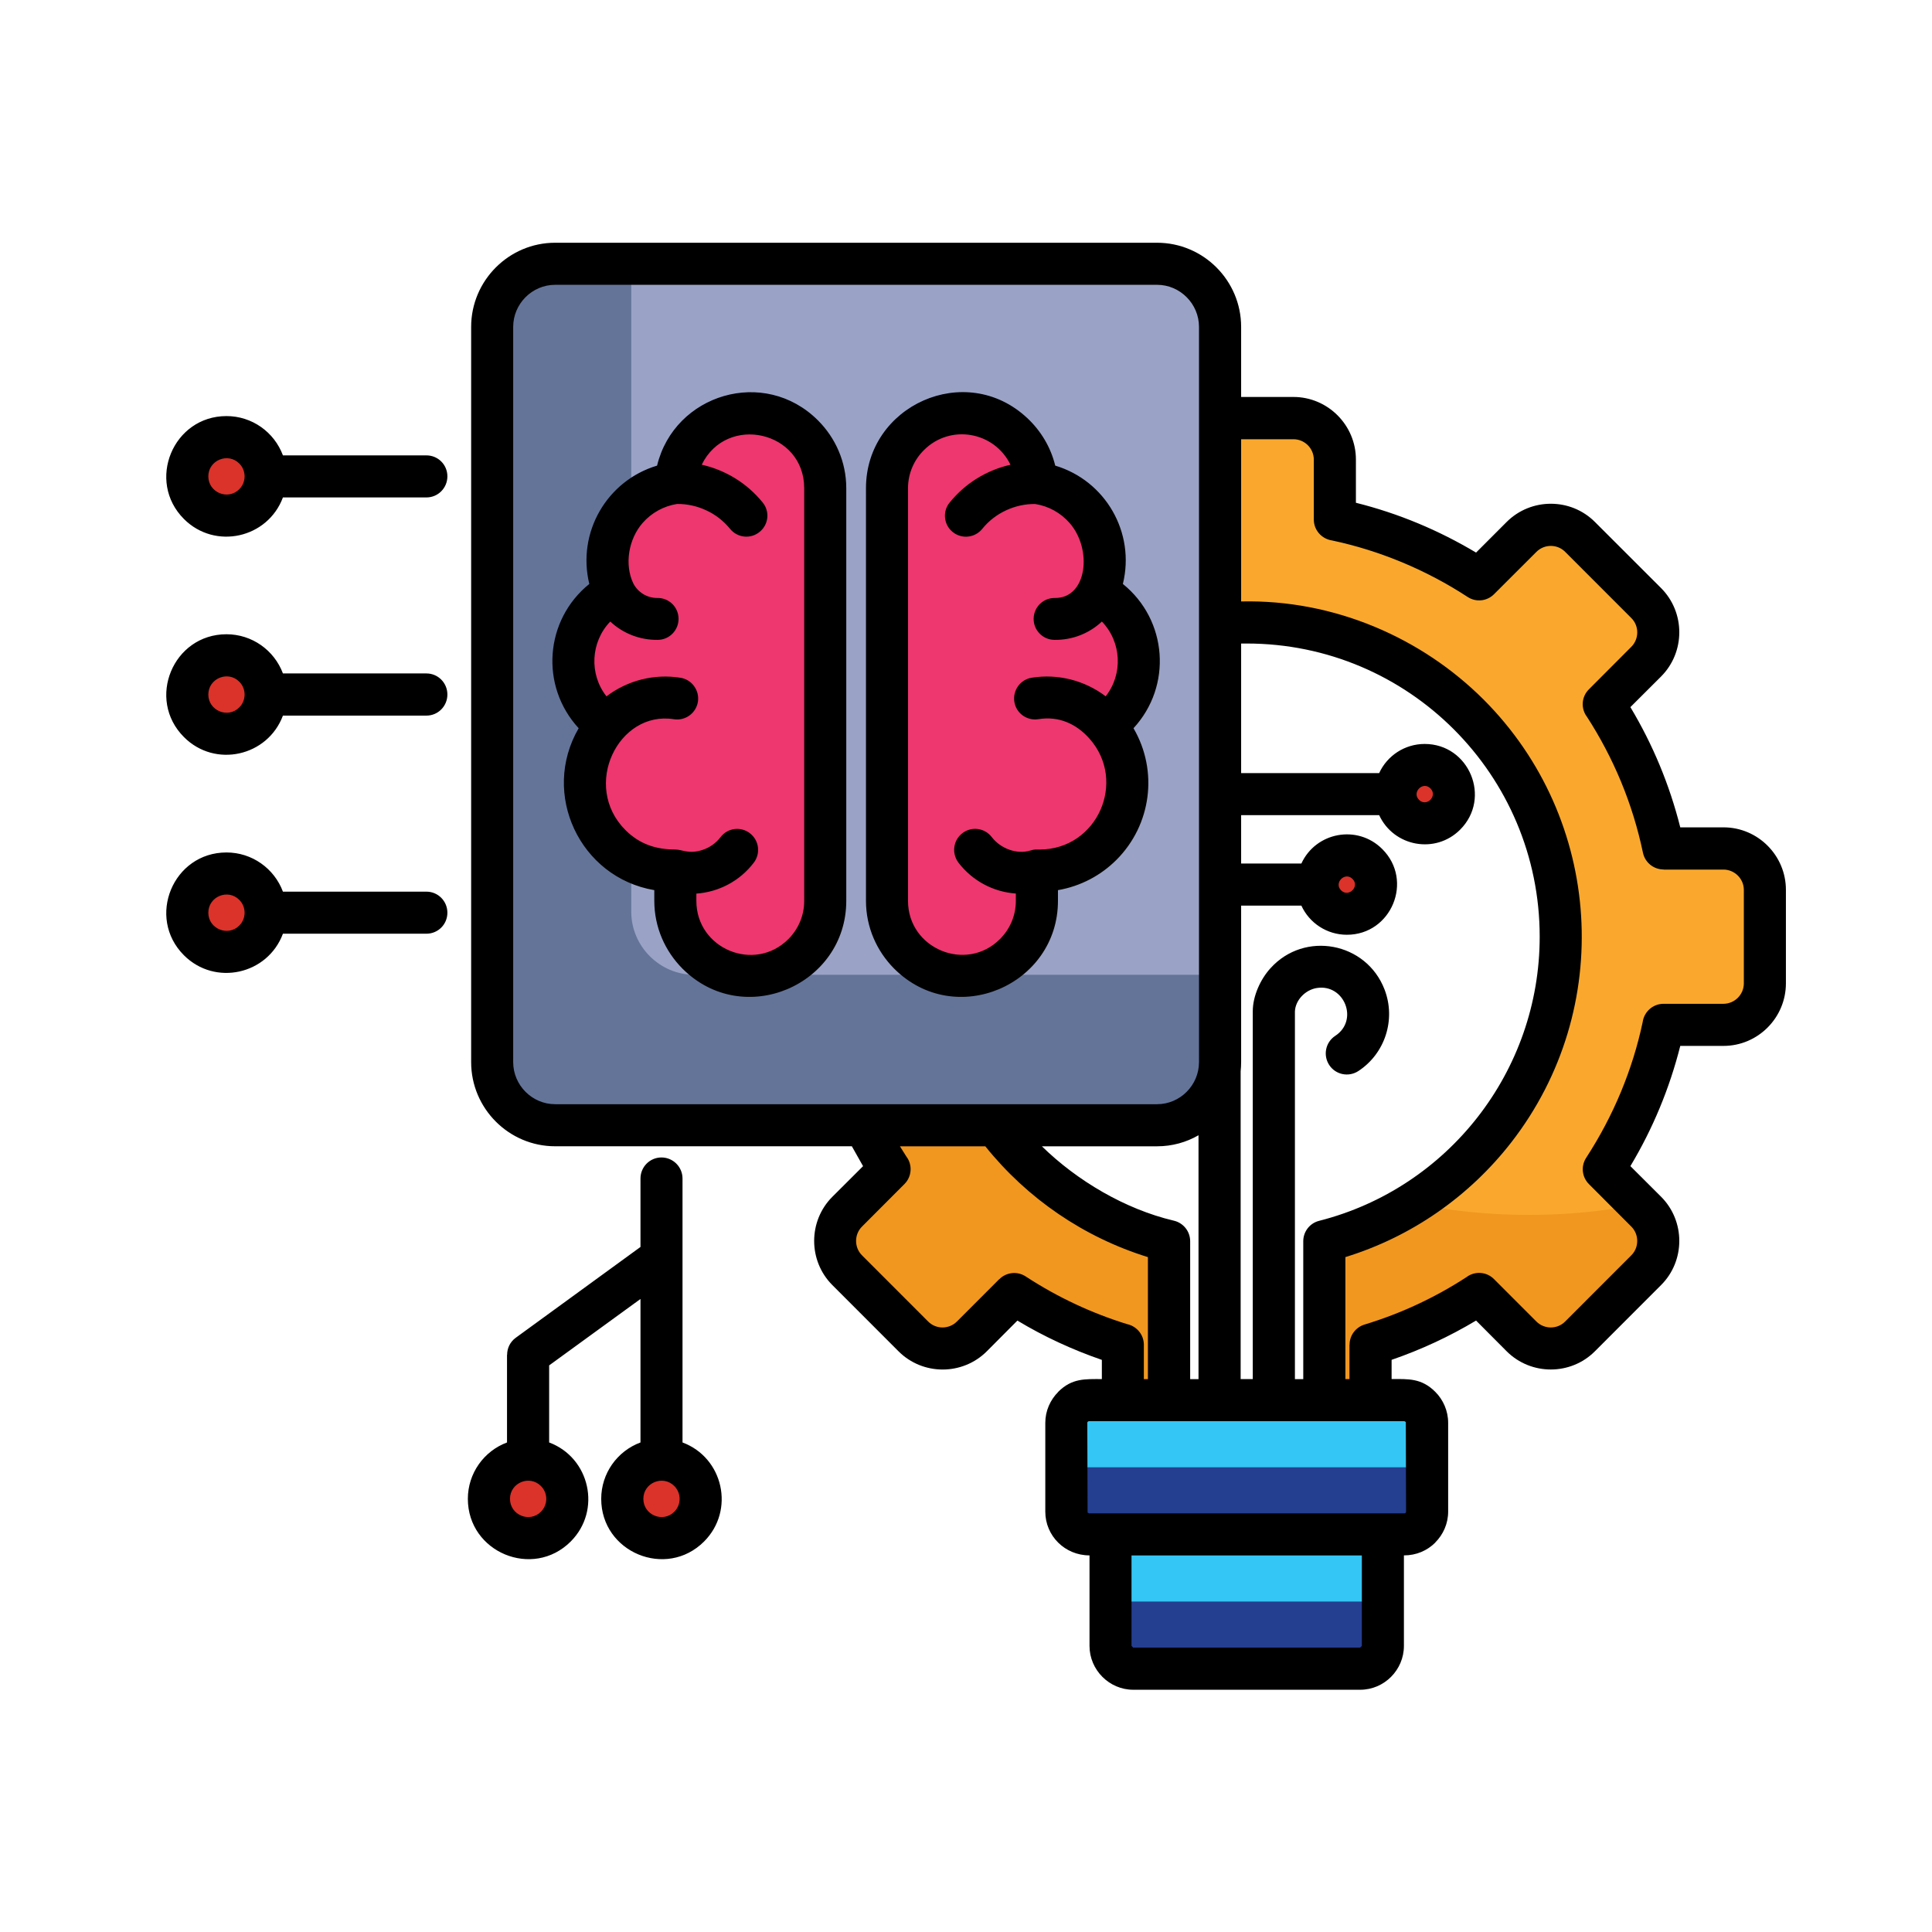 <svg xmlns="http://www.w3.org/2000/svg" xmlns:xlink="http://www.w3.org/1999/xlink" width="1024" zoomAndPan="magnify" viewBox="0 0 768 768" height="1024" preserveAspectRatio="xMidYMid meet" version="1.2"><defs><clipPath id="6be6623af0"><path d="M 66 96.508 L 710 96.508 L 710 671.758 L 66 671.758 Z M 66 96.508 "/></clipPath></defs><g id="627f18c923"><rect x="0" width="768" y="0" height="768" style="fill:#ffffff;fill-opacity:1;stroke:none;"/><rect x="0" width="768" y="0" height="768" style="fill:#ffffff;fill-opacity:1;stroke:none;"/><path style=" stroke:none;fill-rule:evenodd;fill:#f19720;fill-opacity:1;" d="M 477.012 166.234 L 514.148 166.234 C 523.234 166.234 530.621 173.625 530.621 182.676 L 530.621 206.512 C 551.402 210.902 570.758 219.074 587.984 230.301 L 604.848 213.426 C 611.242 207.027 621.711 207.027 628.121 213.426 L 654.391 239.758 C 660.785 246.156 660.785 256.629 654.391 263.047 L 637.527 279.918 C 648.746 297.113 656.926 316.484 661.301 337.277 L 685.117 337.277 C 694.164 337.277 701.59 344.711 701.59 353.762 L 701.59 390.953 C 701.59 400.004 694.164 407.395 685.117 407.395 L 661.301 407.395 C 656.91 428.188 648.746 447.598 637.527 464.793 L 654.391 481.668 C 660.785 488.07 660.785 498.543 654.391 504.957 L 628.121 531.242 C 621.723 537.645 611.258 537.645 604.848 531.242 L 587.984 514.398 C 574.746 523.016 560.25 529.848 544.809 534.52 L 544.809 556.582 L 446.363 556.582 L 446.363 534.535 C 430.922 529.879 416.414 523.031 403.191 514.41 L 386.328 531.258 C 379.93 537.66 369.465 537.66 363.055 531.258 L 336.77 504.969 C 330.375 498.57 330.375 488.098 336.77 481.684 L 353.633 464.809 C 342.414 447.613 334.234 428.199 329.859 407.41 L 306.039 407.41 C 296.996 407.41 289.566 400.016 289.566 390.965 L 289.566 353.773 C 289.566 344.723 296.996 337.289 306.039 337.289 L 329.859 337.289 C 334.246 316.496 342.414 297.129 353.633 279.934 L 336.77 263.059 C 330.375 256.656 330.375 246.184 336.77 239.77 L 363.039 213.441 C 369.438 207.039 379.902 207.039 386.312 213.441 L 403.176 230.316 C 420.402 219.09 439.758 210.902 460.539 206.523 L 460.539 182.691 C 460.539 173.625 467.922 166.234 477.012 166.234 Z M 477.012 166.234 "/><path style=" stroke:none;fill-rule:evenodd;fill:#faa82d;fill-opacity:1;" d="M 477.012 166.234 L 514.148 166.234 C 523.234 166.234 530.621 173.625 530.621 182.676 L 530.621 206.512 C 551.402 210.902 570.758 219.074 587.984 230.301 L 604.848 213.426 C 611.242 207.027 621.711 207.027 628.121 213.426 L 654.391 239.758 C 660.785 246.156 660.785 256.629 654.391 263.047 L 637.527 279.918 C 648.746 297.113 656.926 316.484 661.301 337.277 L 685.117 337.277 C 694.164 337.277 701.59 344.711 701.59 353.762 L 701.59 390.953 C 701.59 400.004 694.164 407.395 685.117 407.395 L 661.301 407.395 C 656.91 428.188 648.746 447.598 637.527 464.793 L 651.547 478.781 C 637.359 481.516 622.742 482.938 607.773 482.938 C 479.781 482.938 376 379.086 376 251.012 C 376 236.812 377.309 222.91 379.707 209.426 C 382.16 210.18 384.402 211.516 386.301 213.414 L 403.16 230.289 C 420.387 219.062 439.746 210.875 460.523 206.496 L 460.523 182.664 C 460.539 173.625 467.922 166.234 477.012 166.234 Z M 477.012 166.234 "/><path style=" stroke:none;fill-rule:evenodd;fill:#ffffff;fill-opacity:1;" d="M 495.586 247.469 C 564.516 247.469 620.387 303.359 620.387 372.348 C 620.387 430.695 580.445 479.672 526.441 493.395 L 526.441 556.609 L 464.73 556.609 L 464.73 493.395 C 410.73 479.672 370.789 430.695 370.789 372.348 C 370.789 303.359 426.645 247.469 495.586 247.469 Z M 495.586 247.469 "/><path style=" stroke:none;fill-rule:evenodd;fill:#34c6f4;fill-opacity:1;" d="M 450.461 663.32 L 540.684 663.32 C 545.617 663.32 549.688 659.289 549.688 654.312 L 549.688 609.965 L 441.445 609.965 L 441.445 654.312 C 441.457 659.293 445.527 663.32 450.461 663.32 Z M 450.461 663.32 "/><path style=" stroke:none;fill-rule:evenodd;fill:#243e90;fill-opacity:1;" d="M 450.461 663.32 L 540.684 663.32 C 545.617 663.32 549.688 659.289 549.688 654.312 L 549.688 636.645 L 441.445 636.645 L 441.445 654.312 C 441.457 659.293 445.527 663.32 450.461 663.32 Z M 450.461 663.32 "/><path style=" stroke:none;fill-rule:evenodd;fill:#34c6f4;fill-opacity:1;" d="M 432.887 556.598 L 558.273 556.598 C 563.203 556.598 567.273 560.668 567.273 565.605 L 567.273 600.902 C 567.273 605.879 563.203 609.953 558.273 609.953 L 432.887 609.953 C 427.953 609.953 423.887 605.879 423.887 600.902 L 423.887 565.605 C 423.887 560.668 427.953 556.598 432.887 556.598 Z M 432.887 556.598 "/><path style=" stroke:none;fill-rule:evenodd;fill:#243e90;fill-opacity:1;" d="M 567.273 583.273 L 567.273 600.902 C 567.273 605.879 563.203 609.953 558.273 609.953 L 432.887 609.953 C 427.953 609.953 423.887 605.879 423.887 600.902 L 423.887 583.273 Z M 567.273 583.273 "/><path style=" stroke:none;fill-rule:evenodd;fill:#647499;fill-opacity:1;" d="M 220.668 104.875 L 459.953 104.875 C 473.734 104.875 484.996 116.145 484.996 129.938 L 484.996 422.273 C 484.996 436.066 473.734 447.336 459.953 447.336 L 220.668 447.336 C 206.926 447.336 195.668 436.066 195.668 422.273 L 195.668 129.949 C 195.668 116.145 206.926 104.875 220.668 104.875 Z M 220.668 104.875 "/><path style=" stroke:none;fill-rule:evenodd;fill:#9aa3c6;fill-opacity:1;" d="M 250.938 104.875 L 459.953 104.875 C 473.734 104.875 484.996 116.145 484.996 129.938 L 484.996 387.48 L 275.98 387.48 C 262.238 387.48 250.938 376.172 250.938 362.422 Z M 250.938 104.875 "/><path style=" stroke:none;fill-rule:evenodd;fill:#ee366f;fill-opacity:1;" d="M 268.469 346.062 C 268.078 346.105 267.715 346.105 267.367 346.105 C 248.137 346.105 232.527 330.484 232.527 311.242 C 232.527 302.426 235.801 294.367 241.184 288.23 C 233.195 282.609 227.941 273.324 227.941 262.809 C 227.941 251.023 234.535 240.746 244.219 235.488 C 242.477 231.613 241.488 227.344 241.488 222.797 C 241.488 207.027 253.305 193.988 268.512 192.047 C 269.582 176.598 282.574 164.297 298.223 164.297 L 298.266 164.297 C 314.625 164.297 328.047 177.699 328.047 194.098 L 328.047 358.109 C 328.047 374.512 314.613 387.914 298.266 387.914 L 298.223 387.914 C 281.863 387.914 268.469 374.512 268.469 358.109 Z M 268.469 346.062 "/><path style=" stroke:none;fill-rule:evenodd;fill:#ee366f;fill-opacity:1;" d="M 412.191 346.062 C 412.555 346.105 412.945 346.105 413.293 346.105 C 432.527 346.105 448.133 330.484 448.133 311.242 C 448.133 302.426 444.859 294.367 439.438 288.23 C 447.453 282.609 452.707 273.324 452.707 262.809 C 452.707 251.023 446.113 240.746 436.426 235.488 C 438.168 231.613 439.117 227.344 439.117 222.797 C 439.117 207.027 427.34 193.988 412.094 192.047 C 411.023 176.598 398.074 164.297 382.383 164.297 C 365.996 164.297 352.602 177.699 352.602 194.098 L 352.602 358.109 C 352.602 374.512 365.996 387.914 382.383 387.914 C 398.746 387.914 412.164 374.512 412.164 358.109 L 412.164 346.062 Z M 412.191 346.062 "/><path style=" stroke:none;fill-rule:evenodd;fill:#db322a;fill-opacity:1;" d="M 535.402 340.094 C 541.801 340.094 546.984 345.266 546.984 351.684 C 546.984 358.098 541.812 363.27 535.402 363.27 C 528.992 363.27 523.82 358.098 523.82 351.684 C 523.82 345.266 529.004 340.094 535.402 340.094 Z M 535.402 340.094 "/><path style=" stroke:none;fill-rule:evenodd;fill:#db322a;fill-opacity:1;" d="M 566.328 304.113 C 572.723 304.113 577.906 309.289 577.906 315.703 C 577.906 322.105 572.738 327.293 566.328 327.293 C 559.918 327.293 554.746 322.117 554.746 315.703 C 554.758 309.289 559.93 304.113 566.328 304.113 Z M 566.328 304.113 "/><path style=" stroke:none;fill-rule:evenodd;fill:#db322a;fill-opacity:1;" d="M 262.938 580.277 C 271.547 580.277 278.543 587.234 278.543 595.852 C 278.543 604.473 271.547 611.43 262.938 611.43 C 254.367 611.43 247.371 604.473 247.371 595.852 C 247.371 587.234 254.367 580.277 262.938 580.277 Z M 262.938 580.277 "/><path style=" stroke:none;fill-rule:evenodd;fill:#db322a;fill-opacity:1;" d="M 209.922 580.277 C 218.535 580.277 225.488 587.234 225.488 595.852 C 225.488 604.473 218.535 611.43 209.922 611.43 C 201.309 611.43 194.355 604.473 194.355 595.852 C 194.355 587.234 201.309 580.277 209.922 580.277 Z M 209.922 580.277 "/><path style=" stroke:none;fill-rule:evenodd;fill:#db322a;fill-opacity:1;" d="M 90.031 347.246 C 98.645 347.246 105.598 354.207 105.598 362.824 C 105.598 371.441 98.645 378.402 90.031 378.402 C 81.418 378.402 74.465 371.441 74.465 362.824 C 74.465 354.207 81.418 347.246 90.031 347.246 Z M 90.031 347.246 "/><path style=" stroke:none;fill-rule:evenodd;fill:#db322a;fill-opacity:1;" d="M 90.031 260.508 C 98.645 260.508 105.598 267.508 105.598 276.082 C 105.598 284.703 98.645 291.703 90.031 291.703 C 81.418 291.703 74.465 284.703 74.465 276.082 C 74.465 267.508 81.418 260.508 90.031 260.508 Z M 90.031 260.508 "/><path style=" stroke:none;fill-rule:evenodd;fill:#db322a;fill-opacity:1;" d="M 90.031 173.781 C 98.645 173.781 105.598 180.781 105.598 189.398 C 105.598 197.977 98.645 204.977 90.031 204.977 C 81.418 204.977 74.465 197.977 74.465 189.398 C 74.465 180.781 81.418 173.781 90.031 173.781 Z M 90.031 173.781 "/><g clip-rule="nonzero" clip-path="url(#6be6623af0)"><path style=" stroke:none;fill-rule:nonzero;fill:#000000;fill-opacity:1;" d="M 90.031 165.398 C 100.191 165.398 109.023 171.758 112.469 181.02 L 169.508 181.02 C 174.137 181.02 177.844 184.727 177.844 189.355 C 177.844 193.988 174.137 197.738 169.508 197.738 L 112.469 197.738 C 106.418 213.984 85.488 218.684 73.125 206.316 C 58.074 191.254 68.777 165.398 90.031 165.398 Z M 95.129 184.254 C 90.629 179.75 82.812 182.941 82.812 189.355 C 82.812 195.801 90.629 199.008 95.129 194.461 C 97.934 191.645 97.934 187.07 95.129 184.254 Z M 90.031 252.125 C 100.191 252.125 109.023 258.484 112.469 267.703 L 169.508 267.703 C 174.137 267.703 177.844 271.453 177.844 276.082 C 177.844 280.715 174.137 284.465 169.508 284.465 L 112.469 284.465 C 106.418 300.668 85.488 305.426 73.125 293 C 58.074 277.938 68.777 252.125 90.031 252.125 Z M 95.129 270.992 C 90.629 266.449 82.812 269.684 82.812 276.098 C 82.812 282.5 90.629 285.75 95.129 281.203 C 97.934 278.387 97.934 273.797 95.129 270.992 Z M 90.031 338.867 C 100.191 338.867 109.023 345.227 112.469 354.445 L 169.508 354.445 C 174.137 354.445 177.844 358.195 177.844 362.824 C 177.844 367.453 174.137 371.164 169.508 371.164 L 112.469 371.164 C 106.418 387.41 85.488 392.109 73.125 379.742 C 58.074 364.68 68.777 338.867 90.031 338.867 Z M 95.129 357.719 C 90.629 353.176 82.812 356.383 82.812 362.824 C 82.812 369.227 90.629 372.434 95.129 367.93 C 97.934 365.113 97.934 360.523 95.129 357.719 Z M 218.297 573.402 C 234.492 579.453 239.23 600.398 226.871 612.77 C 211.82 627.832 185.98 617.078 185.98 595.812 C 185.98 585.688 192.336 576.832 201.547 573.402 L 201.547 538.539 L 201.59 538.539 C 201.59 535.93 202.773 533.406 205.031 531.773 L 254.602 495.684 L 254.602 468.488 C 254.602 463.859 258.324 460.109 262.938 460.109 C 267.551 460.109 271.312 463.859 271.312 468.488 L 271.312 573.402 C 287.547 579.453 292.242 600.398 279.883 612.77 C 264.832 627.832 238.992 617.078 238.992 595.812 C 238.992 585.688 245.348 576.832 254.602 573.402 L 254.602 516.363 L 218.297 542.762 Z M 215.023 590.707 C 210.523 586.203 202.73 589.395 202.73 595.812 C 202.73 602.254 210.508 605.461 215.023 600.957 C 217.867 598.098 217.867 593.551 215.023 590.707 Z M 268.035 590.707 C 263.535 586.203 255.746 589.395 255.746 595.812 C 255.746 602.254 263.523 605.461 268.035 600.957 C 270.879 598.098 270.879 593.551 268.035 590.707 Z M 566.328 295.734 C 584.027 295.734 592.988 317.238 580.43 329.801 C 570.59 339.648 554.035 336.566 548.238 324.027 L 493.371 324.027 L 493.371 343.273 L 517.312 343.273 C 523.082 330.734 539.668 327.652 549.504 337.543 C 562.035 350.078 553.102 371.582 535.402 371.582 C 527.5 371.582 520.504 366.953 517.312 359.992 L 493.371 359.992 L 493.371 422.219 C 493.371 423.488 493.289 424.672 493.176 425.859 L 493.176 548.203 L 497.996 548.203 L 497.996 401.996 C 497.996 395.902 501.078 389.223 505.035 384.887 C 518.539 369.91 543.121 374.484 550.383 393.352 C 554.969 405.289 550.578 418.816 539.961 425.762 C 536.086 428.285 530.914 427.227 528.379 423.348 C 525.855 419.473 526.914 414.297 530.789 411.758 C 540.223 405.594 534.426 391.008 523.445 392.75 C 518.789 393.504 514.957 397.617 514.75 402.039 L 514.75 548.23 L 518.066 548.23 L 518.066 493.395 C 518.066 489.645 520.59 486.242 524.395 485.293 C 575.551 472.281 612.051 425.957 612.051 372.348 C 612.051 307.992 559.902 255.809 495.586 255.809 C 494.793 255.809 494.039 255.809 493.371 255.809 L 493.371 307.32 L 548.238 307.32 C 551.441 300.363 558.426 295.734 566.328 295.734 Z M 568.625 313.402 C 565.629 310.402 561.086 314.949 564.082 317.949 C 567.078 320.945 571.621 316.414 568.625 313.402 Z M 537.645 349.383 C 534.676 346.383 530.105 350.93 533.102 353.926 C 536.098 356.926 540.656 352.379 537.645 349.383 Z M 438.016 247.078 C 432.957 251.82 426.242 254.469 419.133 254.355 C 414.508 254.316 410.84 250.523 410.883 245.934 C 410.965 241.305 414.715 237.637 419.344 237.707 C 432.176 237.859 434.352 218.293 425.152 207.863 C 421.684 203.918 416.902 201.184 411.48 200.348 C 407.496 200.305 403.539 201.184 399.984 202.844 C 396.348 204.504 393.031 207.027 390.426 210.277 C 387.496 213.832 382.285 214.391 378.691 211.461 C 375.137 208.574 374.578 203.316 377.504 199.762 C 383.664 192.133 392.234 186.875 401.684 184.742 C 395.246 171.535 377.742 168.453 367.277 178.926 C 363.359 182.805 360.949 188.172 360.949 194.07 L 360.949 358.125 C 360.949 377.105 384.055 386.781 397.531 373.27 C 401.406 369.395 403.816 364.023 403.816 358.125 L 403.816 355.195 C 394.883 354.57 386.551 350.176 380.988 342.898 C 378.23 339.215 378.898 334 382.562 331.195 C 386.242 328.395 391.457 329.105 394.258 332.773 C 397.77 337.359 404.164 339.688 409.418 338.141 C 411.441 337.543 411.512 337.707 413.293 337.707 C 436.289 337.625 448.023 310.586 433.168 293.711 C 427.828 287.66 420.848 284.578 412.777 285.887 C 408.191 286.598 403.93 283.516 403.219 278.973 C 402.508 274.426 405.586 270.117 410.129 269.402 C 420.598 267.746 431.188 270.477 439.523 276.797 C 446.477 267.98 445.848 255.18 438.016 247.078 Z M 413.098 337.75 C 413.184 337.75 413.141 337.75 413.059 337.75 Z M 443.828 341.781 C 437.625 347.988 429.57 352.297 420.555 353.844 L 420.555 358.109 C 420.555 391.551 379.707 409.305 355.418 385.027 C 348.547 378.109 344.238 368.586 344.238 358.109 L 344.238 194.059 C 344.238 161.203 383.859 143.254 408.359 166.195 C 413.727 171.215 417.684 177.742 419.469 185.09 C 439.41 191.059 451.383 211.656 446.363 232.129 C 464.105 246.438 466.082 272.68 450.586 289.484 C 460.496 306.441 457.695 327.906 443.828 341.781 Z M 251.758 231.934 C 253.613 235.531 257.332 237.746 261.32 237.707 C 265.906 237.621 269.695 241.305 269.738 245.934 C 269.777 250.523 266.102 254.316 261.516 254.355 C 254.406 254.469 247.691 251.832 242.59 247.078 C 234.77 255.18 234.129 267.996 241.086 276.809 C 249.418 270.477 260.008 267.758 270.477 269.418 C 275.02 270.129 278.141 274.438 277.43 278.984 C 276.676 283.531 272.414 286.613 267.871 285.902 C 245.824 282.387 231.051 312.383 248.637 329.984 C 254.086 335.395 260.457 337.695 268.469 337.695 C 271.199 337.695 273.875 339.676 279.367 337.82 C 282.098 336.914 284.539 335.211 286.406 332.801 C 289.164 329.117 294.418 328.406 298.098 331.223 C 301.734 334.027 302.445 339.242 299.645 342.926 C 294.113 350.203 285.777 354.582 276.816 355.223 L 276.816 358.152 C 276.816 377.133 299.922 386.812 313.398 373.297 C 317.273 369.422 319.684 364.051 319.684 358.152 L 319.684 194.059 C 319.684 171.367 288.871 164.41 278.949 184.727 C 288.426 186.859 296.996 192.117 303.172 199.746 C 306.098 203.301 305.539 208.559 301.945 211.445 C 298.391 214.375 293.137 213.816 290.25 210.262 C 287.602 207.027 284.328 204.488 280.648 202.828 C 277.094 201.168 273.18 200.305 269.152 200.332 C 263.785 201.168 258.965 203.887 255.48 207.848 C 249.824 214.305 248.164 224.418 251.758 231.934 Z M 260.094 353.844 C 230.508 348.824 214.855 315.578 230.031 289.484 C 214.551 272.68 216.527 246.438 234.254 232.129 C 229.281 211.656 241.25 191.059 261.195 185.09 C 268.105 156.629 303.824 145.766 325.188 167.141 C 332.102 174.059 336.406 183.582 336.406 194.059 L 336.406 358.109 C 336.406 391.551 295.562 409.305 271.27 385.027 C 264.398 378.109 260.094 368.586 260.094 358.109 Z M 220.668 96.496 L 459.953 96.496 C 478.363 96.496 493.371 111.516 493.371 129.938 L 493.371 157.797 L 514.148 157.797 C 527.82 157.797 538.996 168.984 538.996 182.664 L 538.996 199.859 C 555.902 204.082 571.859 210.762 586.758 219.66 L 598.922 207.484 C 608.594 197.836 624.371 197.836 634 207.484 L 660.312 233.773 C 669.957 243.453 669.957 259.223 660.312 268.914 L 648.105 281.09 C 657.039 296 663.672 311.965 667.934 328.883 L 685.117 328.883 C 698.789 328.883 709.926 340.066 709.926 353.703 L 709.926 390.898 C 709.926 404.578 698.789 415.762 685.117 415.762 L 667.934 415.762 C 663.672 432.637 657.039 448.645 648.105 463.551 L 660.312 475.727 C 669.957 485.379 669.957 501.191 660.312 510.828 L 634 537.156 C 624.355 546.809 608.594 546.809 598.922 537.156 L 586.758 524.941 C 576.164 531.301 564.879 536.527 553.184 540.559 L 553.184 548.188 C 559.859 548.188 565.074 547.797 570.562 553.293 C 573.684 556.414 575.664 560.836 575.664 565.59 L 575.664 600.887 C 575.664 605.672 573.684 610.023 570.52 613.188 L 570.562 613.188 C 567.328 616.422 562.98 618.293 558.078 618.293 L 558.078 654.27 C 558.078 663.836 550.258 671.703 540.699 671.703 L 450.477 671.703 C 440.957 671.703 433.098 663.836 433.098 654.27 L 433.098 618.293 C 423.301 618.293 415.523 610.512 415.523 600.902 L 415.523 565.605 C 415.523 560.824 417.504 556.473 420.664 553.305 L 420.625 553.305 C 426.113 547.812 431.328 548.203 438.004 548.203 L 438.004 540.574 C 426.309 536.543 415.008 531.328 404.43 524.953 L 392.266 537.172 C 382.594 546.82 366.832 546.82 357.188 537.172 L 330.875 510.84 C 321.23 501.191 321.23 485.391 330.875 475.742 L 343.082 463.566 L 338.625 455.66 L 220.668 455.66 C 202.301 455.66 187.289 440.641 187.289 422.219 L 187.289 129.949 C 187.289 111.527 202.301 96.496 220.668 96.496 Z M 493.371 174.574 L 493.371 239.086 C 530.582 238.25 565.309 253.672 589.766 278.105 C 637.18 325.578 641.984 400.965 600.832 454.016 C 584.234 475.406 561.281 491.57 534.816 499.715 L 534.816 548.215 L 536.434 548.215 L 536.434 534.535 L 536.477 534.535 C 536.477 530.938 538.805 527.66 542.398 526.543 C 549.672 524.328 556.738 521.648 563.566 518.441 C 570.242 515.316 576.68 511.762 582.883 507.73 C 586.156 505.207 590.867 505.445 593.863 508.441 L 610.727 525.316 C 613.891 528.484 619.062 528.484 622.184 525.316 L 648.453 499.031 C 651.617 495.906 651.617 490.691 648.453 487.566 L 631.617 470.691 C 628.887 467.961 628.344 463.621 630.516 460.262 C 635.883 452.004 640.551 443.219 644.383 433.973 C 648.062 425.078 650.977 415.832 652.996 406.266 C 653.555 402.191 657.066 399.027 661.289 399.027 L 685.105 399.027 C 689.523 399.027 693.203 395.387 693.203 390.926 L 693.203 353.73 C 693.203 349.312 689.523 345.672 685.105 345.672 L 661.289 345.672 L 661.289 345.629 C 657.414 345.629 653.945 342.938 653.105 338.992 C 651.059 329.23 648.133 319.773 644.383 310.723 C 640.633 301.672 636.09 293.055 630.879 284.996 C 628.355 281.719 628.594 277.004 631.633 274.008 L 648.465 257.133 C 651.629 253.965 651.629 248.793 648.465 245.668 L 622.195 219.383 C 619.074 216.215 613.906 216.215 610.742 219.383 L 593.879 236.227 C 591.148 238.961 586.812 239.504 583.453 237.328 C 575.23 231.945 566.426 227.289 557.184 223.453 C 548.293 219.773 539.055 216.859 529.492 214.836 C 525.426 214.234 522.262 210.762 522.262 206.539 L 522.262 182.707 C 522.262 178.242 518.625 174.602 514.164 174.602 L 493.371 174.602 Z M 476.426 451.281 C 471.562 454.082 465.957 455.672 459.953 455.672 L 414.172 455.672 C 428.191 469.395 447.27 480.664 466.516 485.211 C 470.305 486.047 473.109 489.395 473.109 493.395 L 473.109 548.23 L 476.426 548.23 Z M 391.68 455.672 L 357.742 455.672 C 358.582 457.012 359.402 458.363 360.266 459.703 C 362.789 462.98 362.523 467.695 359.516 470.691 L 342.68 487.566 C 339.516 490.691 339.516 495.906 342.68 499.031 L 368.949 525.316 C 372.07 528.484 377.242 528.484 380.402 525.316 L 397.266 508.441 L 397.266 508.484 C 400 505.75 404.332 505.207 407.691 507.383 C 414.047 511.539 420.695 515.25 427.562 518.457 C 434.156 521.539 441 524.188 448.023 526.363 C 451.812 527.156 454.699 530.52 454.699 534.551 L 454.699 548.23 L 456.316 548.23 L 456.316 499.727 C 430.867 491.848 408.32 476.426 391.68 455.672 Z M 459.953 113.215 L 220.668 113.215 C 211.539 113.215 204 120.758 204 129.938 L 204 422.219 C 204 431.395 211.539 438.938 220.668 438.938 L 459.953 438.938 C 469.148 438.938 476.621 431.352 476.621 422.219 L 476.621 129.949 C 476.621 120.773 469.109 113.215 459.953 113.215 Z M 541.367 618.305 L 449.793 618.305 L 449.793 654.285 L 450.461 654.953 L 540.684 654.953 L 541.352 654.285 L 541.352 618.305 Z M 558.273 564.938 L 432.887 564.938 C 432.734 564.938 432.566 565.02 432.457 565.133 L 432.414 565.133 C 432.289 565.242 432.219 565.41 432.219 565.605 L 432.332 601.266 L 432.887 601.586 L 558.273 601.586 C 558.426 601.586 558.594 601.5 558.703 601.391 L 558.746 601.391 C 558.855 601.266 558.941 601.109 558.941 600.914 L 558.828 565.258 Z M 558.273 564.938 "/></g></g></svg>